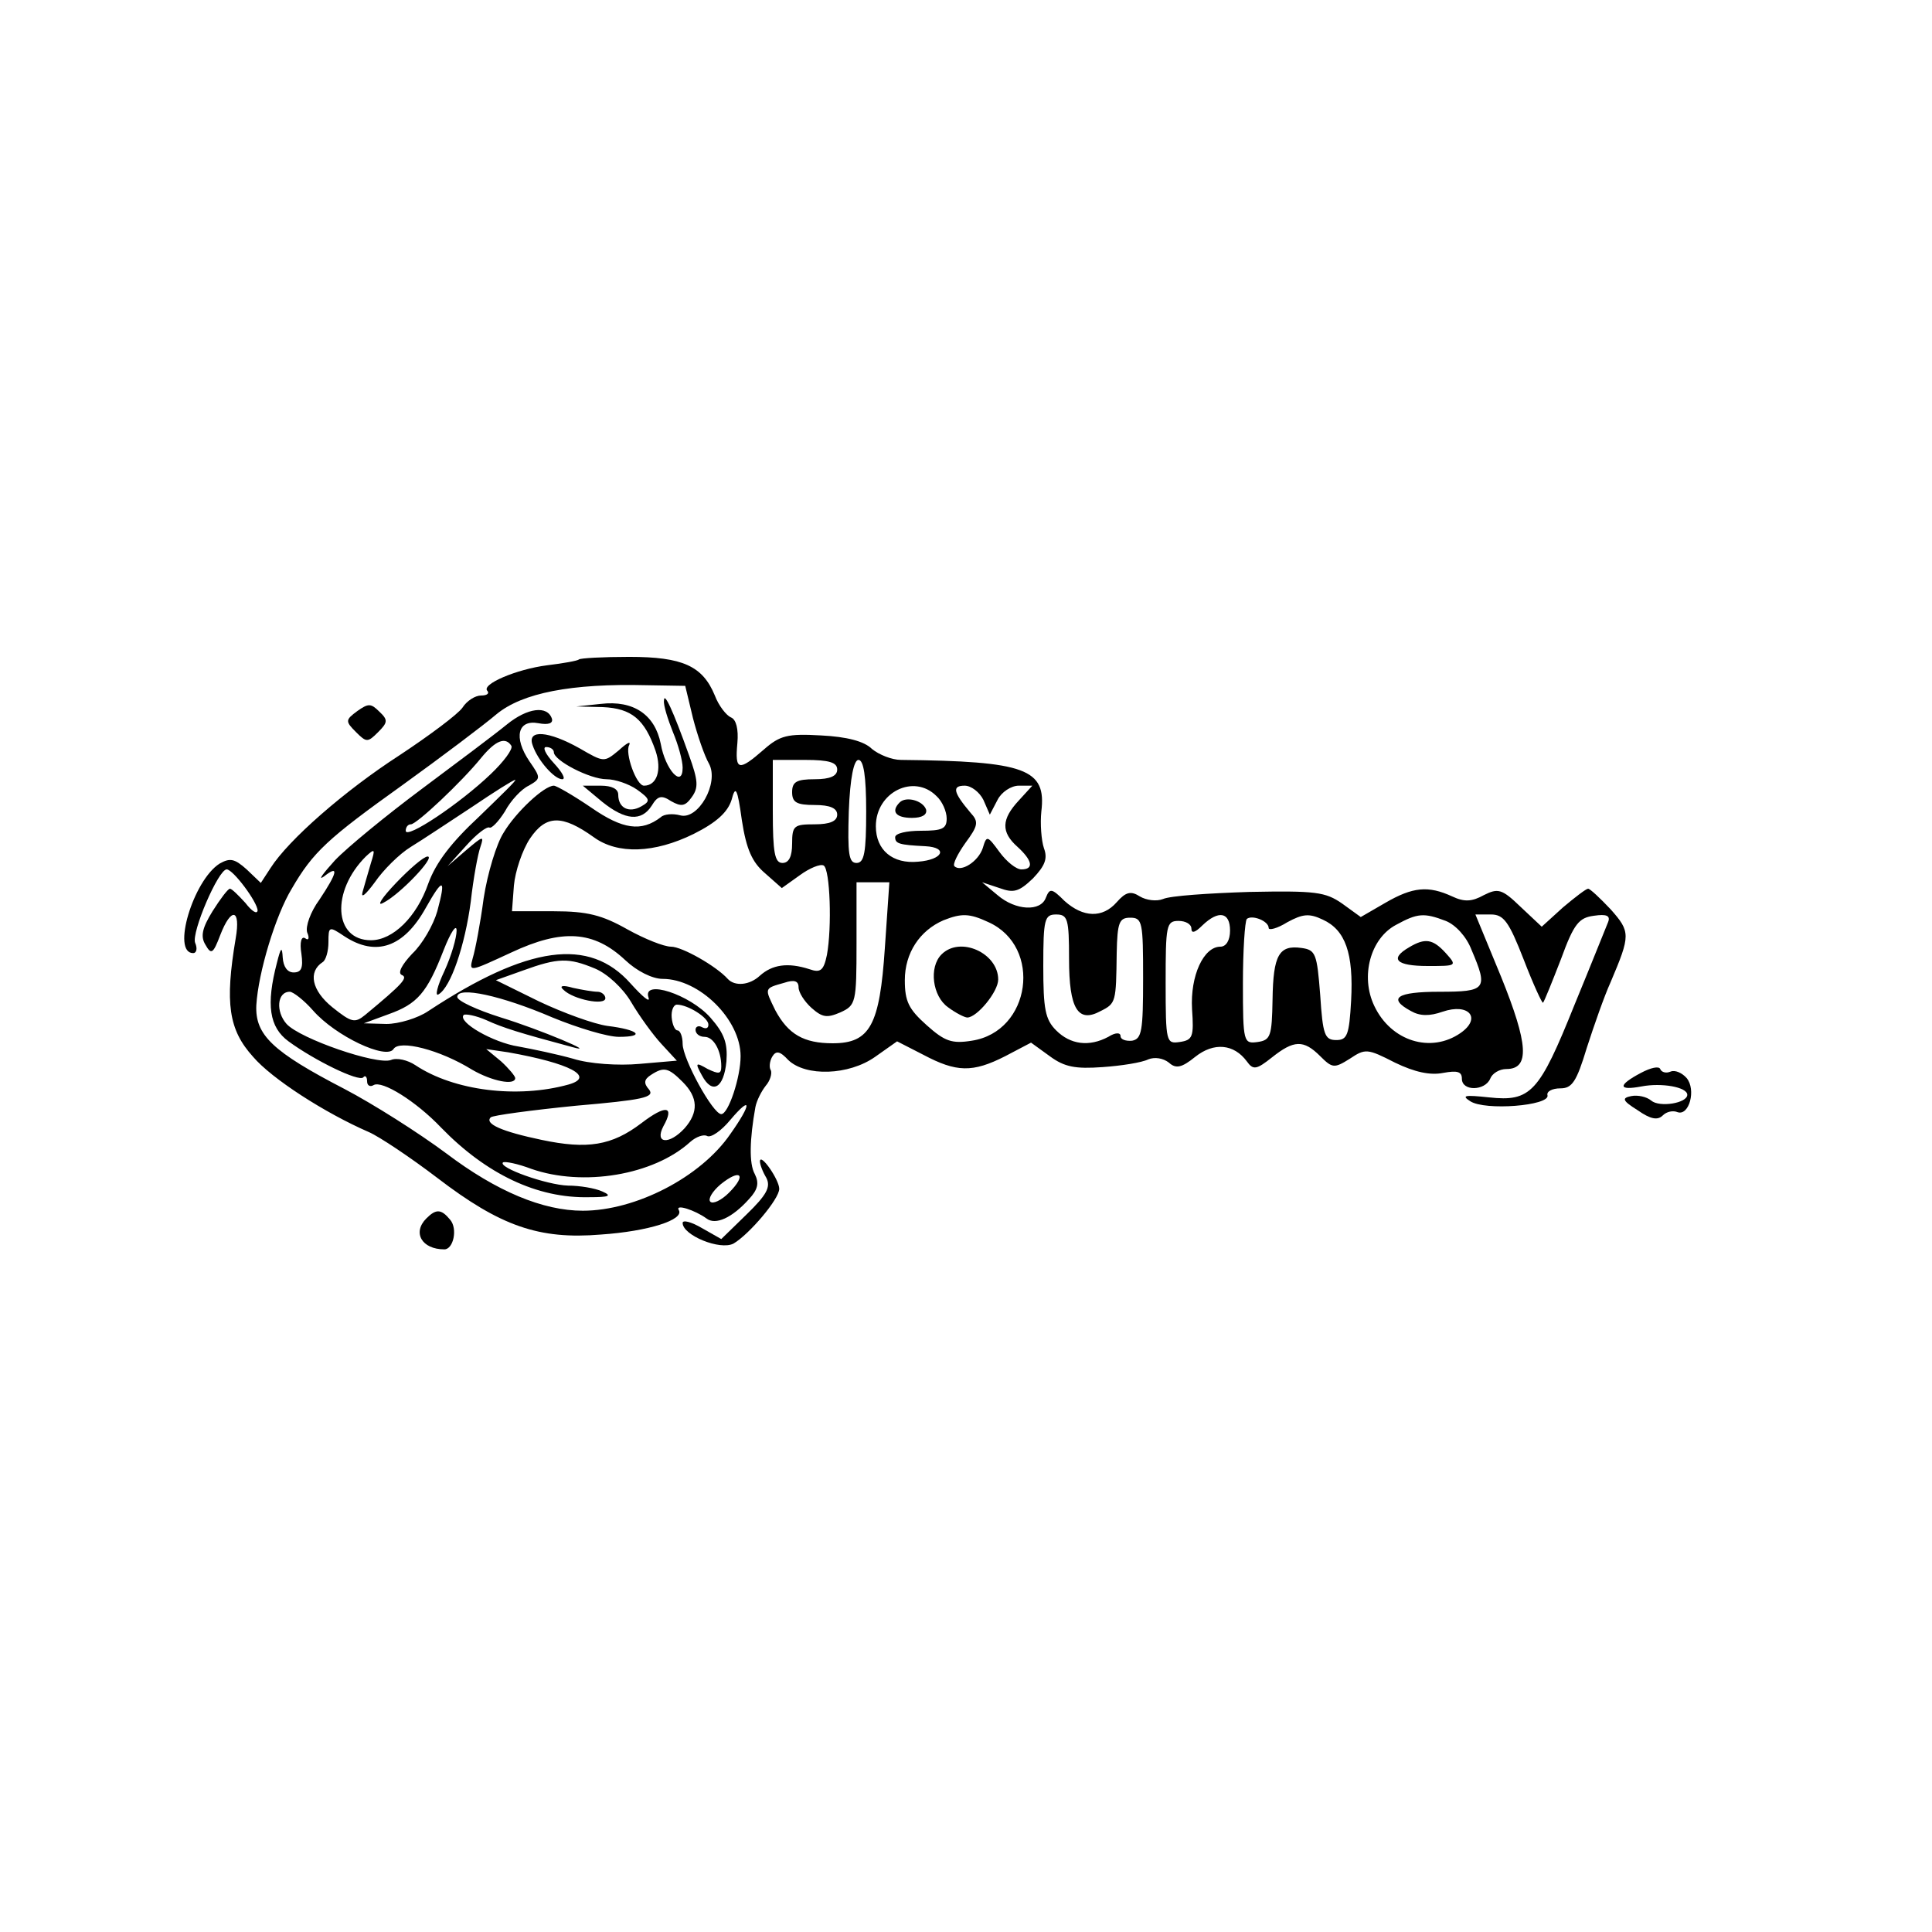 <?xml version="1.0" standalone="no"?>
<!DOCTYPE svg PUBLIC "-//W3C//DTD SVG 20010904//EN"
 "http://www.w3.org/TR/2001/REC-SVG-20010904/DTD/svg10.dtd">
<svg version="1.0" xmlns="http://www.w3.org/2000/svg"
 width="300pt" height="300pt" viewBox="0 0 300 300"
 preserveAspectRatio="xMidYMid meet">
<g transform="translate(0,300) scale(0.1,-0.1)"
fill="#000000" stroke="none">
<path d="M899 1976 c-2 -2 -24 -6 -49 -9 -48 -6 -104 -30 -93 -40 3 -4 -1 -7
-10 -7 -9 0 -22 -8 -29 -19 -7 -10 -51 -43 -98 -74 -85 -55 -172 -131 -200
-175 l-15 -23 -22 21 c-19 17 -26 18 -42 9 -41 -26 -75 -139 -41 -139 5 0 7 7
3 16 -6 16 36 114 49 114 10 0 48 -51 48 -64 -1 -6 -9 -1 -19 12 -11 12 -21
22 -24 22 -3 0 -15 -16 -27 -35 -16 -26 -19 -39 -11 -52 9 -16 12 -14 23 15
17 44 32 41 24 -5 -17 -101 -11 -142 27 -184 29 -34 111 -87 180 -117 16 -7
64 -39 106 -71 98 -75 158 -96 254 -88 74 5 130 23 121 38 -6 10 25 0 43 -13
14 -11 40 1 66 30 14 15 16 25 9 39 -9 16 -8 54 1 104 2 10 9 24 16 33 7 8 10
19 8 24 -3 4 -2 14 2 21 6 10 12 9 25 -5 27 -26 94 -24 135 5 l34 24 41 -21
c51 -27 76 -28 127 -2 l40 21 29 -21 c23 -17 40 -20 82 -17 29 2 61 7 71 12
10 4 23 2 32 -5 11 -10 20 -8 41 9 29 23 60 20 80 -7 10 -14 15 -13 39 6 34
27 49 28 75 2 19 -19 22 -19 46 -4 24 16 27 16 70 -6 31 -15 55 -20 75 -16 22
4 29 2 29 -9 0 -20 36 -19 44 0 3 8 14 15 25 15 37 0 34 39 -8 143 l-40 97 24
0 c20 0 28 -11 51 -70 15 -39 29 -69 30 -67 2 2 14 32 28 68 20 55 28 64 51
67 20 3 26 0 22 -10 -3 -7 -26 -65 -52 -128 -55 -137 -68 -151 -133 -144 -38
4 -43 3 -29 -6 23 -15 123 -7 120 9 -2 6 7 11 20 11 18 0 25 10 41 63 11 34
27 80 37 102 31 73 31 78 0 113 -17 18 -32 32 -35 32 -3 0 -20 -13 -39 -29
l-33 -30 -33 31 c-29 28 -35 29 -57 18 -18 -10 -30 -11 -49 -2 -37 17 -61 15
-104 -10 l-38 -22 -29 21 c-26 18 -41 20 -144 18 -63 -2 -123 -6 -134 -11 -10
-4 -26 -2 -36 4 -14 9 -22 7 -36 -9 -22 -25 -52 -24 -81 2 -20 20 -23 20 -29
5 -8 -22 -47 -20 -75 4 l-24 20 27 -9 c22 -8 30 -6 52 15 19 20 23 31 17 47
-4 12 -6 38 -4 57 8 66 -24 78 -218 80 -14 0 -34 8 -45 17 -12 12 -39 19 -79
21 -52 3 -64 0 -89 -22 -39 -34 -45 -33 -41 10 2 22 -2 37 -10 40 -7 3 -19 18
-25 34 -19 46 -50 60 -133 60 -41 0 -76 -2 -78 -4z m177 -91 c7 -27 18 -59 25
-71 16 -30 -17 -88 -45 -80 -11 3 -25 2 -30 -3 -30 -23 -59 -19 -108 15 -28
19 -54 34 -58 34 -15 0 -59 -41 -78 -73 -11 -17 -25 -63 -31 -102 -5 -38 -13
-80 -17 -93 -6 -22 -5 -21 60 9 79 37 128 34 177 -12 18 -17 42 -29 58 -29 57
0 121 -63 121 -120 0 -33 -19 -90 -30 -90 -13 0 -60 86 -60 109 0 12 -4 21 -8
21 -4 0 -8 9 -9 20 -1 11 3 20 8 20 17 0 49 -20 49 -31 0 -6 -4 -7 -10 -4 -5
3 -10 1 -10 -4 0 -6 6 -11 14 -11 14 0 26 -21 26 -46 0 -12 -4 -12 -21 -4 -19
11 -20 10 -9 -10 16 -30 34 -20 38 22 2 28 -3 43 -25 68 -32 36 -106 60 -96
31 3 -9 -9 1 -28 22 -64 72 -159 59 -314 -43 -16 -11 -46 -20 -65 -20 l-35 1
38 14 c45 16 60 33 86 100 11 28 20 41 20 30 0 -11 -8 -39 -19 -63 -11 -23
-15 -40 -9 -36 19 11 41 76 50 144 4 36 11 74 15 85 6 18 4 17 -22 -5 l-29
-25 29 32 c16 18 32 30 36 28 3 -2 14 9 24 25 9 17 26 35 37 40 19 11 19 12 1
38 -25 37 -18 65 14 59 16 -3 23 0 21 7 -7 21 -38 17 -70 -9 -17 -14 -77 -59
-132 -100 -55 -41 -116 -91 -135 -111 -19 -21 -27 -32 -17 -25 24 19 21 6 -7
-36 -14 -19 -22 -42 -19 -51 4 -9 2 -13 -3 -9 -6 4 -9 -6 -6 -24 3 -22 0 -29
-12 -29 -10 0 -16 9 -17 23 -1 18 -3 16 -9 -8 -17 -65 -12 -100 18 -122 41
-30 109 -63 116 -56 3 4 6 1 6 -6 0 -7 5 -9 10 -6 13 8 66 -25 105 -66 70 -72
149 -110 230 -108 31 0 36 2 20 9 -11 5 -35 9 -53 9 -33 1 -109 28 -101 36 3
2 23 -2 44 -10 80 -28 190 -10 247 42 9 8 21 12 26 9 6 -3 22 8 36 25 33 39
34 26 0 -22 -46 -67 -147 -119 -229 -119 -62 0 -134 30 -212 89 -43 32 -114
77 -158 100 -112 58 -139 84 -137 130 3 51 30 140 55 181 33 57 56 78 172 161
61 44 126 93 146 110 40 33 116 48 233 45 l60 -1 12 -50z m-282 -43 c3 -5 -12
-25 -32 -44 -48 -46 -132 -102 -132 -88 0 5 3 10 8 10 9 0 79 66 109 103 23
28 38 33 47 19z m506 -37 c0 -10 -11 -15 -35 -15 -28 0 -35 -4 -35 -20 0 -16
7 -20 35 -20 24 0 35 -5 35 -15 0 -10 -11 -15 -35 -15 -32 0 -35 -2 -35 -30 0
-20 -5 -30 -15 -30 -12 0 -15 16 -15 80 l0 80 50 0 c38 0 50 -4 50 -15z m45
-65 c0 -64 -3 -80 -15 -80 -12 0 -14 14 -12 80 2 53 8 80 15 80 8 0 12 -25 12
-80z m-601 -8 c-43 -40 -67 -71 -79 -104 -18 -52 -55 -88 -89 -88 -58 0 -62
76 -8 130 14 13 15 12 8 -10 -4 -14 -10 -34 -13 -45 -3 -11 5 -4 19 15 13 19
38 44 56 55 18 11 60 39 95 62 34 23 64 42 67 42 3 0 -23 -25 -56 -57z m444
-88 l26 -23 28 20 c15 11 32 18 37 15 10 -6 13 -96 5 -139 -5 -24 -10 -28 -27
-22 -34 11 -58 7 -77 -10 -16 -15 -39 -17 -50 -5 -18 20 -71 50 -88 50 -11 0
-41 12 -68 27 -39 22 -62 28 -114 28 l-65 0 3 40 c2 22 13 55 25 73 25 37 50
37 99 2 37 -27 94 -25 155 5 36 18 53 34 59 53 6 23 9 19 16 -32 7 -45 16 -65
36 -82z m266 120 c9 -8 16 -24 16 -35 0 -16 -7 -19 -40 -19 -22 0 -40 -4 -40
-10 0 -10 6 -12 47 -14 36 -2 27 -21 -11 -24 -40 -4 -66 18 -66 55 0 53 59 82
94 47z m73 -6 l10 -23 12 23 c6 12 21 22 33 22 l21 0 -21 -23 c-27 -29 -28
-49 -2 -72 23 -21 26 -35 6 -35 -8 0 -23 12 -34 27 -19 26 -20 26 -26 6 -7
-21 -34 -38 -44 -28 -3 3 5 19 17 36 20 27 21 33 8 47 -27 32 -29 42 -9 42 10
0 23 -10 29 -22z m-848 -173 c-6 -21 -23 -51 -39 -66 -16 -17 -23 -30 -16 -33
10 -4 1 -14 -57 -62 -16 -13 -21 -12 -51 12 -32 26 -38 55 -15 70 5 3 9 17 9
31 0 25 1 25 25 9 49 -32 92 -17 126 44 27 48 32 47 18 -5z m695 -57 c-8 -120
-23 -148 -81 -148 -45 0 -69 14 -89 51 -17 35 -18 34 14 43 15 5 22 3 22 -7 0
-8 9 -22 20 -32 17 -15 24 -16 45 -7 24 11 25 15 25 107 l0 95 25 0 26 0 -7
-102z m161 40 c84 -38 66 -170 -26 -184 -31 -5 -42 -1 -70 24 -28 25 -34 37
-34 70 0 42 23 77 60 93 28 11 40 11 70 -3z m125 -57 c0 -78 14 -100 49 -81
24 12 24 14 25 90 1 48 4 55 21 55 19 0 20 -7 20 -94 0 -82 -2 -94 -17 -97
-10 -1 -18 2 -18 7 0 6 -8 6 -19 -1 -30 -16 -59 -12 -81 10 -17 17 -20 33 -20
100 0 73 2 80 20 80 18 0 20 -7 20 -69z m250 44 c0 -15 -6 -25 -15 -25 -26 0
-47 -45 -44 -97 3 -43 1 -48 -19 -51 -21 -3 -22 -1 -22 92 0 89 1 96 20 96 11
0 20 -5 20 -12 0 -8 6 -6 17 5 25 24 43 21 43 -8z m60 4 c0 -4 13 -1 29 9 24
13 34 14 55 4 35 -16 48 -52 44 -126 -3 -53 -6 -61 -23 -61 -18 0 -21 8 -25
70 -5 64 -7 70 -29 73 -35 5 -44 -11 -45 -80 -1 -57 -3 -63 -23 -66 -22 -3
-23 -1 -23 91 0 51 3 96 6 100 8 7 34 -3 34 -14z m275 11 c15 -6 32 -24 40
-45 26 -61 23 -65 -50 -65 -66 0 -81 -10 -44 -30 14 -8 29 -8 49 -1 41 14 61
-10 28 -33 -46 -32 -108 -13 -134 42 -22 46 -6 105 34 126 33 18 43 19 77 6z
m-1321 -74 c19 -8 43 -30 56 -52 13 -22 34 -51 47 -65 l24 -26 -58 -5 c-33 -3
-78 0 -103 8 -25 7 -63 15 -85 19 -39 6 -95 38 -85 49 3 2 19 -1 35 -8 26 -12
52 -20 134 -42 43 -12 -52 28 -111 46 -38 12 -68 26 -68 32 0 17 69 2 148 -32
39 -16 85 -30 103 -30 42 0 31 11 -18 17 -21 3 -68 20 -106 38 l-67 33 42 15
c55 20 71 20 112 3z m-438 -65 c35 -40 114 -77 125 -60 9 15 72 -1 122 -32 31
-18 67 -25 67 -13 0 3 -10 15 -22 26 l-23 19 34 -5 c96 -17 136 -38 94 -50
-79 -22 -178 -10 -238 30 -12 8 -29 12 -38 8 -22 -8 -141 33 -162 56 -17 19
-15 50 5 50 5 0 22 -13 36 -29z m574 -111 c24 -24 25 -47 3 -72 -24 -26 -47
-24 -33 3 18 32 4 34 -34 5 -46 -35 -84 -41 -155 -26 -62 13 -89 25 -79 35 3
3 62 11 132 18 104 9 123 13 114 25 -9 10 -8 16 3 23 20 13 27 11 49 -11z m72
-172 c-12 -12 -25 -18 -29 -14 -4 4 3 16 16 27 31 25 41 15 13 -13z"/>
<path d="M1031 1912 c-1 -7 6 -29 14 -49 8 -19 15 -44 15 -55 0 -33 -27 -3
-34 37 -9 45 -42 68 -93 62 l-38 -4 41 -1 c45 -2 65 -19 82 -68 10 -30 2 -54
-18 -54 -12 0 -30 51 -23 63 3 7 -4 3 -16 -8 -23 -19 -23 -19 -61 3 -48 27
-82 30 -73 5 8 -24 34 -53 46 -53 6 0 0 11 -13 25 -13 14 -18 25 -12 25 7 0
12 -4 12 -8 0 -13 56 -42 82 -42 13 0 34 -7 47 -16 21 -15 21 -18 7 -26 -19
-11 -36 -3 -36 18 0 9 -10 14 -27 14 l-28 0 30 -25 c36 -29 61 -31 77 -6 9 15
15 17 30 7 16 -9 22 -8 32 6 11 15 10 26 -4 65 -25 70 -39 100 -39 85z"/>
<path d="M615 1629 c-22 -23 -31 -37 -20 -31 26 13 82 72 69 72 -6 0 -28 -19
-49 -41z"/>
<path d="M1397 1754 c-14 -14 -6 -24 19 -24 16 0 24 5 22 13 -5 14 -31 21 -41
11z"/>
<path d="M1462 1518 c-20 -20 -14 -65 10 -82 12 -9 26 -16 30 -16 15 0 48 40
48 59 0 41 -59 68 -88 39z"/>
<path d="M2188 1529 c-31 -18 -20 -29 29 -29 45 0 46 0 28 20 -20 22 -32 24
-57 9z"/>
<path d="M875 1463 c15 -15 65 -25 65 -13 0 5 -6 10 -12 10 -7 0 -24 3 -38 6
-17 5 -22 3 -15 -3z"/>
<path d="M555 1896 c-19 -14 -19 -16 -2 -33 16 -16 18 -16 34 0 15 15 16 19 2
32 -13 13 -17 13 -34 1z"/>
<path d="M2548 1334 c-36 -19 -36 -28 1 -21 31 6 71 -1 71 -13 0 -13 -43 -20
-56 -9 -7 6 -21 9 -31 7 -15 -3 -14 -7 10 -22 20 -14 31 -16 39 -8 6 6 16 8
23 5 18 -6 29 35 14 53 -7 8 -18 13 -25 10 -7 -3 -14 -1 -16 4 -2 5 -15 2 -30
-6z"/>
<path d="M1180 1197 c0 -5 4 -16 10 -26 7 -14 1 -26 -31 -57 l-39 -38 -30 17
c-17 10 -30 13 -30 8 0 -19 58 -43 79 -32 24 14 71 69 71 85 0 14 -29 56 -30
43z"/>
<path d="M662 1108 c-22 -22 -7 -48 28 -48 14 0 21 32 9 46 -14 17 -22 17 -37
2z"/>
</g>
</svg>
